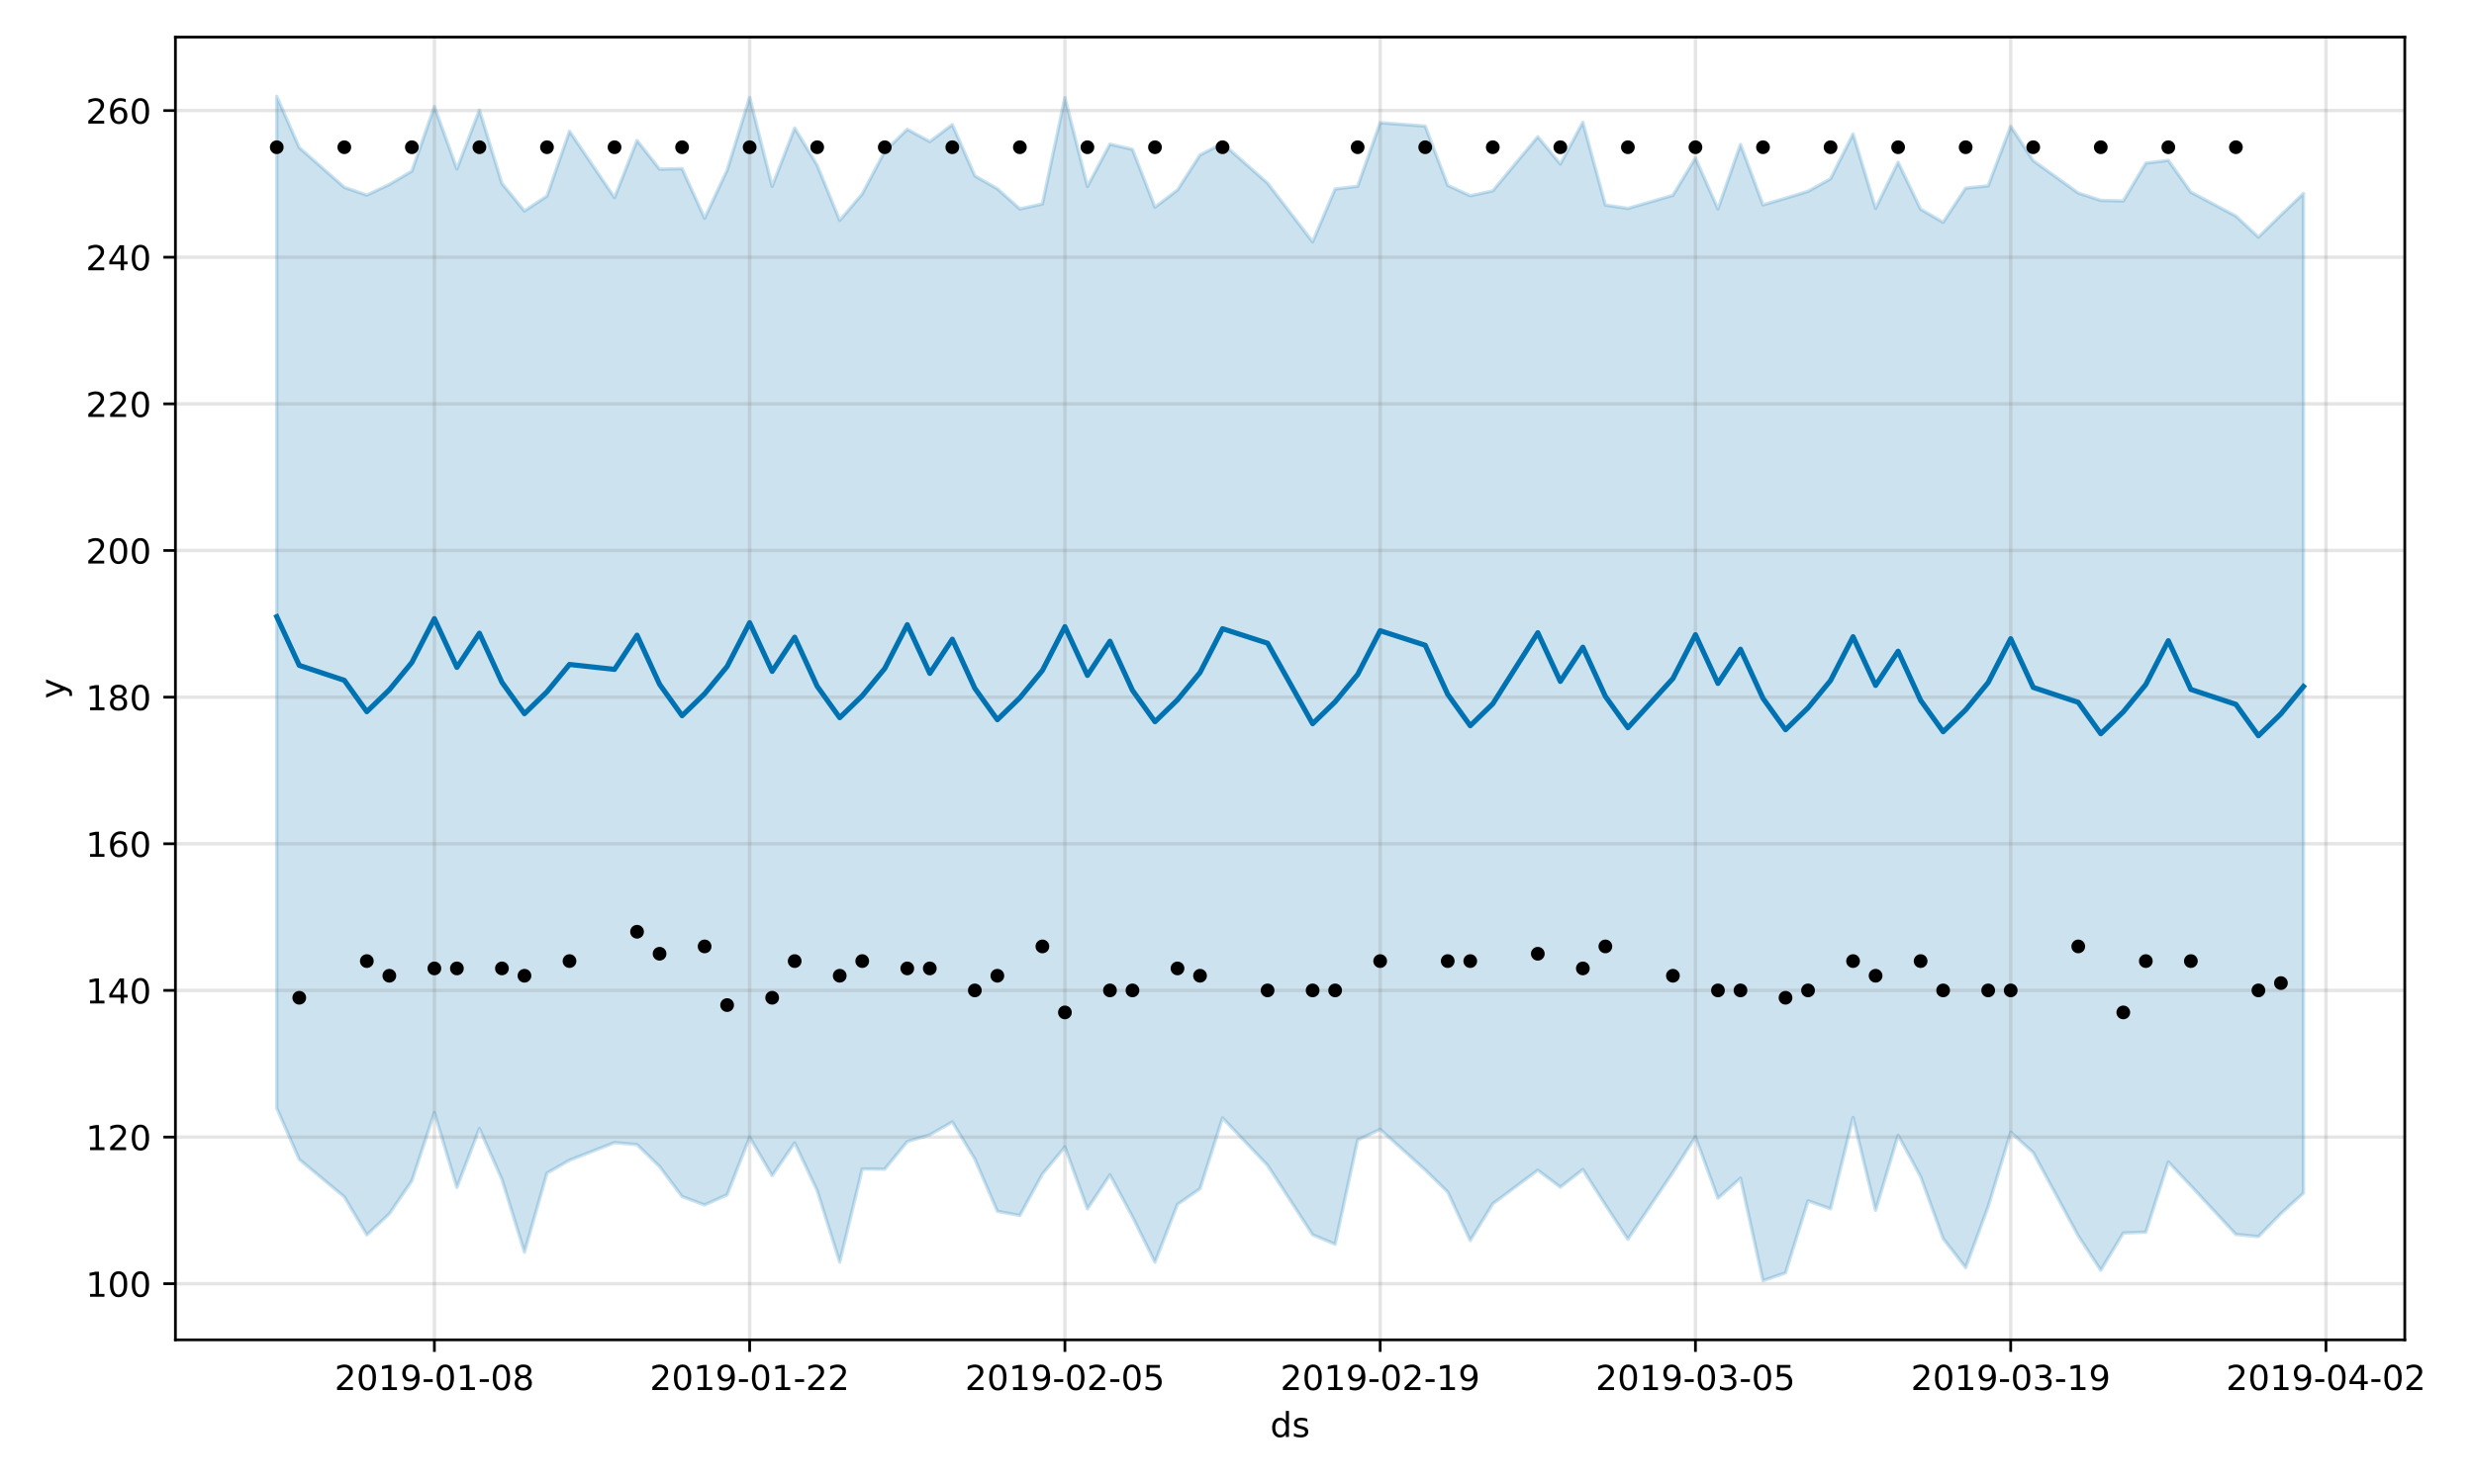 <?xml version="1.0" encoding="utf-8" standalone="no"?>
<!DOCTYPE svg PUBLIC "-//W3C//DTD SVG 1.1//EN"
  "http://www.w3.org/Graphics/SVG/1.1/DTD/svg11.dtd">
<!-- Created with matplotlib (https://matplotlib.org/) -->
<svg height="432pt" version="1.1" viewBox="0 0 720 432" width="720pt" xmlns="http://www.w3.org/2000/svg" xmlns:xlink="http://www.w3.org/1999/xlink">
 <defs>
  <style type="text/css">
*{stroke-linecap:butt;stroke-linejoin:round;}
  </style>
 </defs>
 <g id="figure_1">
  <g id="patch_1">
   <path d="M 0 432 
L 720 432 
L 720 0 
L 0 0 
z
" style="fill:#ffffff;"/>
  </g>
  <g id="axes_1">
   <g id="patch_2">
    <path d="M 51.05 390.04 
L 699.857 390.04 
L 699.857 10.8 
L 51.05 10.8 
z
" style="fill:#ffffff;"/>
   </g>
   <g id="PolyCollection_1">
    <defs>
     <path d="M 80.541 -403.962 
L 80.541 -109.426 
L 87.095 -94.491 
L 100.202 -83.6 
L 106.756 -72.52 
L 113.309 -78.645 
L 119.863 -88.256 
L 126.417 -108.136 
L 132.97 -86.336 
L 139.524 -103.469 
L 146.077 -88.685 
L 152.631 -67.501 
L 159.185 -90.498 
L 165.738 -94.252 
L 178.845 -99.379 
L 185.399 -98.785 
L 191.953 -92.419 
L 198.506 -83.674 
L 205.06 -81.232 
L 211.613 -84.193 
L 218.167 -100.942 
L 224.721 -89.761 
L 231.274 -99.307 
L 237.828 -85.402 
L 244.381 -64.595 
L 250.935 -91.684 
L 257.489 -91.662 
L 264.042 -99.678 
L 270.596 -101.629 
L 277.15 -105.396 
L 283.703 -94.602 
L 290.257 -79.388 
L 296.81 -78.179 
L 303.364 -90.215 
L 309.918 -98.119 
L 316.471 -80.091 
L 323.025 -90.003 
L 329.578 -77.795 
L 336.132 -64.573 
L 342.686 -81.411 
L 349.239 -85.945 
L 355.793 -106.563 
L 368.9 -92.769 
L 382.007 -72.553 
L 388.561 -69.804 
L 395.114 -100.137 
L 401.668 -103.231 
L 414.775 -91.419 
L 421.329 -84.994 
L 427.883 -70.891 
L 434.436 -81.563 
L 447.543 -91.35 
L 454.097 -86.422 
L 460.651 -91.548 
L 467.204 -81.266 
L 473.758 -71.252 
L 486.865 -90.764 
L 493.419 -101.048 
L 499.972 -83.188 
L 506.526 -89.012 
L 513.079 -59.198 
L 519.633 -61.476 
L 526.187 -82.436 
L 532.74 -80.104 
L 539.294 -106.689 
L 545.847 -79.67 
L 552.401 -101.507 
L 558.955 -89.475 
L 565.508 -71.435 
L 572.062 -62.997 
L 578.616 -80.743 
L 585.169 -102.403 
L 591.723 -96.479 
L 604.83 -72.23 
L 611.384 -62.232 
L 617.937 -73.057 
L 624.491 -73.313 
L 631.044 -93.75 
L 637.598 -86.806 
L 650.705 -72.654 
L 657.259 -72.02 
L 663.812 -78.727 
L 670.366 -84.678 
L 670.366 -375.683 
L 670.366 -375.683 
L 663.812 -369.404 
L 657.259 -362.963 
L 650.705 -369.101 
L 637.598 -376.068 
L 631.044 -385.317 
L 624.491 -384.517 
L 617.937 -373.511 
L 611.384 -373.666 
L 604.83 -375.813 
L 591.723 -385.23 
L 585.169 -395.25 
L 578.616 -377.914 
L 572.062 -377.233 
L 565.508 -367.296 
L 558.955 -371.097 
L 552.401 -384.768 
L 545.847 -371.346 
L 539.294 -393.017 
L 532.74 -379.946 
L 526.187 -376.303 
L 519.633 -374.295 
L 513.079 -372.358 
L 506.526 -389.958 
L 499.972 -371.177 
L 493.419 -386.015 
L 486.865 -375.142 
L 473.758 -371.322 
L 467.204 -372.304 
L 460.651 -396.404 
L 454.097 -384.241 
L 447.543 -392.196 
L 434.436 -376.441 
L 427.883 -375.016 
L 421.329 -378.04 
L 414.775 -395.301 
L 401.668 -396.275 
L 395.114 -377.784 
L 388.561 -376.985 
L 382.007 -361.61 
L 368.9 -378.682 
L 355.793 -390.265 
L 349.239 -386.876 
L 342.686 -376.697 
L 336.132 -371.676 
L 329.578 -388.519 
L 323.025 -390.025 
L 316.471 -377.731 
L 309.918 -403.587 
L 303.364 -372.634 
L 296.81 -371.178 
L 290.257 -377.061 
L 283.703 -380.815 
L 277.15 -395.719 
L 270.596 -390.787 
L 264.042 -394.348 
L 257.489 -387.957 
L 250.935 -375.547 
L 244.381 -367.827 
L 237.828 -383.894 
L 231.274 -394.73 
L 224.721 -377.757 
L 218.167 -403.652 
L 211.613 -382.464 
L 205.06 -368.467 
L 198.506 -382.904 
L 191.953 -382.769 
L 185.399 -391.097 
L 178.845 -374.471 
L 165.738 -393.789 
L 159.185 -374.939 
L 152.631 -370.589 
L 146.077 -378.584 
L 139.524 -399.949 
L 132.97 -382.817 
L 126.417 -401 
L 119.863 -382.189 
L 113.309 -378.303 
L 106.756 -375.206 
L 100.202 -377.479 
L 87.095 -389.031 
L 80.541 -403.962 
z
" id="m0439041dea" style="stroke:#0072b2;stroke-opacity:0.2;"/>
    </defs>
    <g clip-path="url(#p062b62c56f)">
     <use style="fill:#0072b2;fill-opacity:0.2;stroke:#0072b2;stroke-opacity:0.2;" x="0" xlink:href="#m0439041dea" y="432"/>
    </g>
   </g>
   <g id="matplotlib.axis_1">
    <g id="xtick_1">
     <g id="line2d_1">
      <path clip-path="url(#p062b62c56f)" d="M 126.417 390.04 
L 126.417 10.8 
" style="fill:none;stroke:#808080;stroke-linecap:square;stroke-opacity:0.2;"/>
     </g>
     <g id="line2d_2">
      <defs>
       <path d="M 0 0 
L 0 3.5 
" id="md27b7a3edc" style="stroke:#000000;stroke-width:0.8;"/>
      </defs>
      <g>
       <use style="stroke:#000000;stroke-width:0.8;" x="126.417" xlink:href="#md27b7a3edc" y="390.04"/>
      </g>
     </g>
     <g id="text_1">
      <!-- 2019-01-08 -->
      <defs>
       <path d="M 19.188 8.297 
L 53.609 8.297 
L 53.609 0 
L 7.328 0 
L 7.328 8.297 
Q 12.938 14.109 22.625 23.891 
Q 32.328 33.688 34.812 36.531 
Q 39.547 41.844 41.422 45.531 
Q 43.312 49.219 43.312 52.781 
Q 43.312 58.594 39.234 62.25 
Q 35.156 65.922 28.609 65.922 
Q 23.969 65.922 18.812 64.312 
Q 13.672 62.703 7.812 59.422 
L 7.812 69.391 
Q 13.766 71.781 18.938 73 
Q 24.125 74.219 28.422 74.219 
Q 39.75 74.219 46.484 68.547 
Q 53.219 62.891 53.219 53.422 
Q 53.219 48.922 51.531 44.891 
Q 49.859 40.875 45.406 35.406 
Q 44.188 33.984 37.641 27.219 
Q 31.109 20.453 19.188 8.297 
z
" id="DejaVuSans-50"/>
       <path d="M 31.781 66.406 
Q 24.172 66.406 20.328 58.906 
Q 16.5 51.422 16.5 36.375 
Q 16.5 21.391 20.328 13.891 
Q 24.172 6.391 31.781 6.391 
Q 39.453 6.391 43.281 13.891 
Q 47.125 21.391 47.125 36.375 
Q 47.125 51.422 43.281 58.906 
Q 39.453 66.406 31.781 66.406 
z
M 31.781 74.219 
Q 44.047 74.219 50.516 64.516 
Q 56.984 54.828 56.984 36.375 
Q 56.984 17.969 50.516 8.266 
Q 44.047 -1.422 31.781 -1.422 
Q 19.531 -1.422 13.062 8.266 
Q 6.594 17.969 6.594 36.375 
Q 6.594 54.828 13.062 64.516 
Q 19.531 74.219 31.781 74.219 
z
" id="DejaVuSans-48"/>
       <path d="M 12.406 8.297 
L 28.516 8.297 
L 28.516 63.922 
L 10.984 60.406 
L 10.984 69.391 
L 28.422 72.906 
L 38.281 72.906 
L 38.281 8.297 
L 54.391 8.297 
L 54.391 0 
L 12.406 0 
z
" id="DejaVuSans-49"/>
       <path d="M 10.984 1.516 
L 10.984 10.5 
Q 14.703 8.734 18.5 7.812 
Q 22.312 6.891 25.984 6.891 
Q 35.75 6.891 40.891 13.453 
Q 46.047 20.016 46.781 33.406 
Q 43.953 29.203 39.594 26.953 
Q 35.25 24.703 29.984 24.703 
Q 19.047 24.703 12.672 31.312 
Q 6.297 37.938 6.297 49.422 
Q 6.297 60.641 12.938 67.422 
Q 19.578 74.219 30.609 74.219 
Q 43.266 74.219 49.922 64.516 
Q 56.594 54.828 56.594 36.375 
Q 56.594 19.141 48.406 8.859 
Q 40.234 -1.422 26.422 -1.422 
Q 22.703 -1.422 18.891 -0.688 
Q 15.094 0.047 10.984 1.516 
z
M 30.609 32.422 
Q 37.25 32.422 41.125 36.953 
Q 45.016 41.5 45.016 49.422 
Q 45.016 57.281 41.125 61.844 
Q 37.25 66.406 30.609 66.406 
Q 23.969 66.406 20.094 61.844 
Q 16.219 57.281 16.219 49.422 
Q 16.219 41.5 20.094 36.953 
Q 23.969 32.422 30.609 32.422 
z
" id="DejaVuSans-57"/>
       <path d="M 4.891 31.391 
L 31.203 31.391 
L 31.203 23.391 
L 4.891 23.391 
z
" id="DejaVuSans-45"/>
       <path d="M 31.781 34.625 
Q 24.75 34.625 20.719 30.859 
Q 16.703 27.094 16.703 20.516 
Q 16.703 13.922 20.719 10.156 
Q 24.75 6.391 31.781 6.391 
Q 38.812 6.391 42.859 10.172 
Q 46.922 13.969 46.922 20.516 
Q 46.922 27.094 42.891 30.859 
Q 38.875 34.625 31.781 34.625 
z
M 21.922 38.812 
Q 15.578 40.375 12.031 44.719 
Q 8.5 49.078 8.5 55.328 
Q 8.5 64.062 14.719 69.141 
Q 20.953 74.219 31.781 74.219 
Q 42.672 74.219 48.875 69.141 
Q 55.078 64.062 55.078 55.328 
Q 55.078 49.078 51.531 44.719 
Q 48 40.375 41.703 38.812 
Q 48.828 37.156 52.797 32.312 
Q 56.781 27.484 56.781 20.516 
Q 56.781 9.906 50.312 4.234 
Q 43.844 -1.422 31.781 -1.422 
Q 19.734 -1.422 13.25 4.234 
Q 6.781 9.906 6.781 20.516 
Q 6.781 27.484 10.781 32.312 
Q 14.797 37.156 21.922 38.812 
z
M 18.312 54.391 
Q 18.312 48.734 21.844 45.562 
Q 25.391 42.391 31.781 42.391 
Q 38.141 42.391 41.719 45.562 
Q 45.312 48.734 45.312 54.391 
Q 45.312 60.062 41.719 63.234 
Q 38.141 66.406 31.781 66.406 
Q 25.391 66.406 21.844 63.234 
Q 18.312 60.062 18.312 54.391 
z
" id="DejaVuSans-56"/>
      </defs>
      <g transform="translate(97.359 404.638)scale(0.1 -0.1)">
       <use xlink:href="#DejaVuSans-50"/>
       <use x="63.623" xlink:href="#DejaVuSans-48"/>
       <use x="127.246" xlink:href="#DejaVuSans-49"/>
       <use x="190.869" xlink:href="#DejaVuSans-57"/>
       <use x="254.492" xlink:href="#DejaVuSans-45"/>
       <use x="290.576" xlink:href="#DejaVuSans-48"/>
       <use x="354.199" xlink:href="#DejaVuSans-49"/>
       <use x="417.822" xlink:href="#DejaVuSans-45"/>
       <use x="453.906" xlink:href="#DejaVuSans-48"/>
       <use x="517.529" xlink:href="#DejaVuSans-56"/>
      </g>
     </g>
    </g>
    <g id="xtick_2">
     <g id="line2d_3">
      <path clip-path="url(#p062b62c56f)" d="M 218.167 390.04 
L 218.167 10.8 
" style="fill:none;stroke:#808080;stroke-linecap:square;stroke-opacity:0.2;"/>
     </g>
     <g id="line2d_4">
      <g>
       <use style="stroke:#000000;stroke-width:0.8;" x="218.167" xlink:href="#md27b7a3edc" y="390.04"/>
      </g>
     </g>
     <g id="text_2">
      <!-- 2019-01-22 -->
      <g transform="translate(189.109 404.638)scale(0.1 -0.1)">
       <use xlink:href="#DejaVuSans-50"/>
       <use x="63.623" xlink:href="#DejaVuSans-48"/>
       <use x="127.246" xlink:href="#DejaVuSans-49"/>
       <use x="190.869" xlink:href="#DejaVuSans-57"/>
       <use x="254.492" xlink:href="#DejaVuSans-45"/>
       <use x="290.576" xlink:href="#DejaVuSans-48"/>
       <use x="354.199" xlink:href="#DejaVuSans-49"/>
       <use x="417.822" xlink:href="#DejaVuSans-45"/>
       <use x="453.906" xlink:href="#DejaVuSans-50"/>
       <use x="517.529" xlink:href="#DejaVuSans-50"/>
      </g>
     </g>
    </g>
    <g id="xtick_3">
     <g id="line2d_5">
      <path clip-path="url(#p062b62c56f)" d="M 309.918 390.04 
L 309.918 10.8 
" style="fill:none;stroke:#808080;stroke-linecap:square;stroke-opacity:0.2;"/>
     </g>
     <g id="line2d_6">
      <g>
       <use style="stroke:#000000;stroke-width:0.8;" x="309.918" xlink:href="#md27b7a3edc" y="390.04"/>
      </g>
     </g>
     <g id="text_3">
      <!-- 2019-02-05 -->
      <defs>
       <path d="M 10.797 72.906 
L 49.516 72.906 
L 49.516 64.594 
L 19.828 64.594 
L 19.828 46.734 
Q 21.969 47.469 24.109 47.828 
Q 26.266 48.188 28.422 48.188 
Q 40.625 48.188 47.75 41.5 
Q 54.891 34.812 54.891 23.391 
Q 54.891 11.625 47.562 5.094 
Q 40.234 -1.422 26.906 -1.422 
Q 22.312 -1.422 17.547 -0.641 
Q 12.797 0.141 7.719 1.703 
L 7.719 11.625 
Q 12.109 9.234 16.797 8.062 
Q 21.484 6.891 26.703 6.891 
Q 35.156 6.891 40.078 11.328 
Q 45.016 15.766 45.016 23.391 
Q 45.016 31 40.078 35.438 
Q 35.156 39.891 26.703 39.891 
Q 22.75 39.891 18.812 39.016 
Q 14.891 38.141 10.797 36.281 
z
" id="DejaVuSans-53"/>
      </defs>
      <g transform="translate(280.86 404.638)scale(0.1 -0.1)">
       <use xlink:href="#DejaVuSans-50"/>
       <use x="63.623" xlink:href="#DejaVuSans-48"/>
       <use x="127.246" xlink:href="#DejaVuSans-49"/>
       <use x="190.869" xlink:href="#DejaVuSans-57"/>
       <use x="254.492" xlink:href="#DejaVuSans-45"/>
       <use x="290.576" xlink:href="#DejaVuSans-48"/>
       <use x="354.199" xlink:href="#DejaVuSans-50"/>
       <use x="417.822" xlink:href="#DejaVuSans-45"/>
       <use x="453.906" xlink:href="#DejaVuSans-48"/>
       <use x="517.529" xlink:href="#DejaVuSans-53"/>
      </g>
     </g>
    </g>
    <g id="xtick_4">
     <g id="line2d_7">
      <path clip-path="url(#p062b62c56f)" d="M 401.668 390.04 
L 401.668 10.8 
" style="fill:none;stroke:#808080;stroke-linecap:square;stroke-opacity:0.2;"/>
     </g>
     <g id="line2d_8">
      <g>
       <use style="stroke:#000000;stroke-width:0.8;" x="401.668" xlink:href="#md27b7a3edc" y="390.04"/>
      </g>
     </g>
     <g id="text_4">
      <!-- 2019-02-19 -->
      <g transform="translate(372.61 404.638)scale(0.1 -0.1)">
       <use xlink:href="#DejaVuSans-50"/>
       <use x="63.623" xlink:href="#DejaVuSans-48"/>
       <use x="127.246" xlink:href="#DejaVuSans-49"/>
       <use x="190.869" xlink:href="#DejaVuSans-57"/>
       <use x="254.492" xlink:href="#DejaVuSans-45"/>
       <use x="290.576" xlink:href="#DejaVuSans-48"/>
       <use x="354.199" xlink:href="#DejaVuSans-50"/>
       <use x="417.822" xlink:href="#DejaVuSans-45"/>
       <use x="453.906" xlink:href="#DejaVuSans-49"/>
       <use x="517.529" xlink:href="#DejaVuSans-57"/>
      </g>
     </g>
    </g>
    <g id="xtick_5">
     <g id="line2d_9">
      <path clip-path="url(#p062b62c56f)" d="M 493.419 390.04 
L 493.419 10.8 
" style="fill:none;stroke:#808080;stroke-linecap:square;stroke-opacity:0.2;"/>
     </g>
     <g id="line2d_10">
      <g>
       <use style="stroke:#000000;stroke-width:0.8;" x="493.419" xlink:href="#md27b7a3edc" y="390.04"/>
      </g>
     </g>
     <g id="text_5">
      <!-- 2019-03-05 -->
      <defs>
       <path d="M 40.578 39.312 
Q 47.656 37.797 51.625 33 
Q 55.609 28.219 55.609 21.188 
Q 55.609 10.406 48.188 4.484 
Q 40.766 -1.422 27.094 -1.422 
Q 22.516 -1.422 17.656 -0.516 
Q 12.797 0.391 7.625 2.203 
L 7.625 11.719 
Q 11.719 9.328 16.594 8.109 
Q 21.484 6.891 26.812 6.891 
Q 36.078 6.891 40.938 10.547 
Q 45.797 14.203 45.797 21.188 
Q 45.797 27.641 41.281 31.266 
Q 36.766 34.906 28.719 34.906 
L 20.219 34.906 
L 20.219 43.016 
L 29.109 43.016 
Q 36.375 43.016 40.234 45.922 
Q 44.094 48.828 44.094 54.297 
Q 44.094 59.906 40.109 62.906 
Q 36.141 65.922 28.719 65.922 
Q 24.656 65.922 20.016 65.031 
Q 15.375 64.156 9.812 62.312 
L 9.812 71.094 
Q 15.438 72.656 20.344 73.438 
Q 25.25 74.219 29.594 74.219 
Q 40.828 74.219 47.359 69.109 
Q 53.906 64.016 53.906 55.328 
Q 53.906 49.266 50.438 45.094 
Q 46.969 40.922 40.578 39.312 
z
" id="DejaVuSans-51"/>
      </defs>
      <g transform="translate(464.361 404.638)scale(0.1 -0.1)">
       <use xlink:href="#DejaVuSans-50"/>
       <use x="63.623" xlink:href="#DejaVuSans-48"/>
       <use x="127.246" xlink:href="#DejaVuSans-49"/>
       <use x="190.869" xlink:href="#DejaVuSans-57"/>
       <use x="254.492" xlink:href="#DejaVuSans-45"/>
       <use x="290.576" xlink:href="#DejaVuSans-48"/>
       <use x="354.199" xlink:href="#DejaVuSans-51"/>
       <use x="417.822" xlink:href="#DejaVuSans-45"/>
       <use x="453.906" xlink:href="#DejaVuSans-48"/>
       <use x="517.529" xlink:href="#DejaVuSans-53"/>
      </g>
     </g>
    </g>
    <g id="xtick_6">
     <g id="line2d_11">
      <path clip-path="url(#p062b62c56f)" d="M 585.169 390.04 
L 585.169 10.8 
" style="fill:none;stroke:#808080;stroke-linecap:square;stroke-opacity:0.2;"/>
     </g>
     <g id="line2d_12">
      <g>
       <use style="stroke:#000000;stroke-width:0.8;" x="585.169" xlink:href="#md27b7a3edc" y="390.04"/>
      </g>
     </g>
     <g id="text_6">
      <!-- 2019-03-19 -->
      <g transform="translate(556.111 404.638)scale(0.1 -0.1)">
       <use xlink:href="#DejaVuSans-50"/>
       <use x="63.623" xlink:href="#DejaVuSans-48"/>
       <use x="127.246" xlink:href="#DejaVuSans-49"/>
       <use x="190.869" xlink:href="#DejaVuSans-57"/>
       <use x="254.492" xlink:href="#DejaVuSans-45"/>
       <use x="290.576" xlink:href="#DejaVuSans-48"/>
       <use x="354.199" xlink:href="#DejaVuSans-51"/>
       <use x="417.822" xlink:href="#DejaVuSans-45"/>
       <use x="453.906" xlink:href="#DejaVuSans-49"/>
       <use x="517.529" xlink:href="#DejaVuSans-57"/>
      </g>
     </g>
    </g>
    <g id="xtick_7">
     <g id="line2d_13">
      <path clip-path="url(#p062b62c56f)" d="M 676.92 390.04 
L 676.92 10.8 
" style="fill:none;stroke:#808080;stroke-linecap:square;stroke-opacity:0.2;"/>
     </g>
     <g id="line2d_14">
      <g>
       <use style="stroke:#000000;stroke-width:0.8;" x="676.92" xlink:href="#md27b7a3edc" y="390.04"/>
      </g>
     </g>
     <g id="text_7">
      <!-- 2019-04-02 -->
      <defs>
       <path d="M 37.797 64.312 
L 12.891 25.391 
L 37.797 25.391 
z
M 35.203 72.906 
L 47.609 72.906 
L 47.609 25.391 
L 58.016 25.391 
L 58.016 17.188 
L 47.609 17.188 
L 47.609 0 
L 37.797 0 
L 37.797 17.188 
L 4.891 17.188 
L 4.891 26.703 
z
" id="DejaVuSans-52"/>
      </defs>
      <g transform="translate(647.862 404.638)scale(0.1 -0.1)">
       <use xlink:href="#DejaVuSans-50"/>
       <use x="63.623" xlink:href="#DejaVuSans-48"/>
       <use x="127.246" xlink:href="#DejaVuSans-49"/>
       <use x="190.869" xlink:href="#DejaVuSans-57"/>
       <use x="254.492" xlink:href="#DejaVuSans-45"/>
       <use x="290.576" xlink:href="#DejaVuSans-48"/>
       <use x="354.199" xlink:href="#DejaVuSans-52"/>
       <use x="417.822" xlink:href="#DejaVuSans-45"/>
       <use x="453.906" xlink:href="#DejaVuSans-48"/>
       <use x="517.529" xlink:href="#DejaVuSans-50"/>
      </g>
     </g>
    </g>
    <g id="text_8">
     <!-- ds -->
     <defs>
      <path d="M 45.406 46.391 
L 45.406 75.984 
L 54.391 75.984 
L 54.391 0 
L 45.406 0 
L 45.406 8.203 
Q 42.578 3.328 38.25 0.953 
Q 33.938 -1.422 27.875 -1.422 
Q 17.969 -1.422 11.734 6.484 
Q 5.516 14.406 5.516 27.297 
Q 5.516 40.188 11.734 48.094 
Q 17.969 56 27.875 56 
Q 33.938 56 38.25 53.625 
Q 42.578 51.266 45.406 46.391 
z
M 14.797 27.297 
Q 14.797 17.391 18.875 11.75 
Q 22.953 6.109 30.078 6.109 
Q 37.203 6.109 41.297 11.75 
Q 45.406 17.391 45.406 27.297 
Q 45.406 37.203 41.297 42.844 
Q 37.203 48.484 30.078 48.484 
Q 22.953 48.484 18.875 42.844 
Q 14.797 37.203 14.797 27.297 
z
" id="DejaVuSans-100"/>
      <path d="M 44.281 53.078 
L 44.281 44.578 
Q 40.484 46.531 36.375 47.5 
Q 32.281 48.484 27.875 48.484 
Q 21.188 48.484 17.844 46.438 
Q 14.5 44.391 14.5 40.281 
Q 14.5 37.156 16.891 35.375 
Q 19.281 33.594 26.516 31.984 
L 29.594 31.297 
Q 39.156 29.25 43.188 25.516 
Q 47.219 21.781 47.219 15.094 
Q 47.219 7.469 41.188 3.016 
Q 35.156 -1.422 24.609 -1.422 
Q 20.219 -1.422 15.453 -0.562 
Q 10.688 0.297 5.422 2 
L 5.422 11.281 
Q 10.406 8.688 15.234 7.391 
Q 20.062 6.109 24.812 6.109 
Q 31.156 6.109 34.562 8.281 
Q 37.984 10.453 37.984 14.406 
Q 37.984 18.062 35.516 20.016 
Q 33.062 21.969 24.703 23.781 
L 21.578 24.516 
Q 13.234 26.266 9.516 29.906 
Q 5.812 33.547 5.812 39.891 
Q 5.812 47.609 11.281 51.797 
Q 16.75 56 26.812 56 
Q 31.781 56 36.172 55.266 
Q 40.578 54.547 44.281 53.078 
z
" id="DejaVuSans-115"/>
     </defs>
     <g transform="translate(369.675 418.317)scale(0.1 -0.1)">
      <use xlink:href="#DejaVuSans-100"/>
      <use x="63.477" xlink:href="#DejaVuSans-115"/>
     </g>
    </g>
   </g>
   <g id="matplotlib.axis_2">
    <g id="ytick_1">
     <g id="line2d_15">
      <path clip-path="url(#p062b62c56f)" d="M 51.05 373.69 
L 699.857 373.69 
" style="fill:none;stroke:#808080;stroke-linecap:square;stroke-opacity:0.2;"/>
     </g>
     <g id="line2d_16">
      <defs>
       <path d="M 0 0 
L -3.5 0 
" id="mb5749981d9" style="stroke:#000000;stroke-width:0.8;"/>
      </defs>
      <g>
       <use style="stroke:#000000;stroke-width:0.8;" x="51.05" xlink:href="#mb5749981d9" y="373.69"/>
      </g>
     </g>
     <g id="text_9">
      <!-- 100 -->
      <g transform="translate(24.962 377.49)scale(0.1 -0.1)">
       <use xlink:href="#DejaVuSans-49"/>
       <use x="63.623" xlink:href="#DejaVuSans-48"/>
       <use x="127.246" xlink:href="#DejaVuSans-48"/>
      </g>
     </g>
    </g>
    <g id="ytick_2">
     <g id="line2d_17">
      <path clip-path="url(#p062b62c56f)" d="M 51.05 331.002 
L 699.857 331.002 
" style="fill:none;stroke:#808080;stroke-linecap:square;stroke-opacity:0.2;"/>
     </g>
     <g id="line2d_18">
      <g>
       <use style="stroke:#000000;stroke-width:0.8;" x="51.05" xlink:href="#mb5749981d9" y="331.002"/>
      </g>
     </g>
     <g id="text_10">
      <!-- 120 -->
      <g transform="translate(24.962 334.802)scale(0.1 -0.1)">
       <use xlink:href="#DejaVuSans-49"/>
       <use x="63.623" xlink:href="#DejaVuSans-50"/>
       <use x="127.246" xlink:href="#DejaVuSans-48"/>
      </g>
     </g>
    </g>
    <g id="ytick_3">
     <g id="line2d_19">
      <path clip-path="url(#p062b62c56f)" d="M 51.05 288.314 
L 699.857 288.314 
" style="fill:none;stroke:#808080;stroke-linecap:square;stroke-opacity:0.2;"/>
     </g>
     <g id="line2d_20">
      <g>
       <use style="stroke:#000000;stroke-width:0.8;" x="51.05" xlink:href="#mb5749981d9" y="288.314"/>
      </g>
     </g>
     <g id="text_11">
      <!-- 140 -->
      <g transform="translate(24.962 292.114)scale(0.1 -0.1)">
       <use xlink:href="#DejaVuSans-49"/>
       <use x="63.623" xlink:href="#DejaVuSans-52"/>
       <use x="127.246" xlink:href="#DejaVuSans-48"/>
      </g>
     </g>
    </g>
    <g id="ytick_4">
     <g id="line2d_21">
      <path clip-path="url(#p062b62c56f)" d="M 51.05 245.626 
L 699.857 245.626 
" style="fill:none;stroke:#808080;stroke-linecap:square;stroke-opacity:0.2;"/>
     </g>
     <g id="line2d_22">
      <g>
       <use style="stroke:#000000;stroke-width:0.8;" x="51.05" xlink:href="#mb5749981d9" y="245.626"/>
      </g>
     </g>
     <g id="text_12">
      <!-- 160 -->
      <defs>
       <path d="M 33.016 40.375 
Q 26.375 40.375 22.484 35.828 
Q 18.609 31.297 18.609 23.391 
Q 18.609 15.531 22.484 10.953 
Q 26.375 6.391 33.016 6.391 
Q 39.656 6.391 43.531 10.953 
Q 47.406 15.531 47.406 23.391 
Q 47.406 31.297 43.531 35.828 
Q 39.656 40.375 33.016 40.375 
z
M 52.594 71.297 
L 52.594 62.312 
Q 48.875 64.062 45.094 64.984 
Q 41.312 65.922 37.594 65.922 
Q 27.828 65.922 22.672 59.328 
Q 17.531 52.734 16.797 39.406 
Q 19.672 43.656 24.016 45.922 
Q 28.375 48.188 33.594 48.188 
Q 44.578 48.188 50.953 41.516 
Q 57.328 34.859 57.328 23.391 
Q 57.328 12.156 50.688 5.359 
Q 44.047 -1.422 33.016 -1.422 
Q 20.359 -1.422 13.672 8.266 
Q 6.984 17.969 6.984 36.375 
Q 6.984 53.656 15.188 63.938 
Q 23.391 74.219 37.203 74.219 
Q 40.922 74.219 44.703 73.484 
Q 48.484 72.75 52.594 71.297 
z
" id="DejaVuSans-54"/>
      </defs>
      <g transform="translate(24.962 249.426)scale(0.1 -0.1)">
       <use xlink:href="#DejaVuSans-49"/>
       <use x="63.623" xlink:href="#DejaVuSans-54"/>
       <use x="127.246" xlink:href="#DejaVuSans-48"/>
      </g>
     </g>
    </g>
    <g id="ytick_5">
     <g id="line2d_23">
      <path clip-path="url(#p062b62c56f)" d="M 51.05 202.938 
L 699.857 202.938 
" style="fill:none;stroke:#808080;stroke-linecap:square;stroke-opacity:0.2;"/>
     </g>
     <g id="line2d_24">
      <g>
       <use style="stroke:#000000;stroke-width:0.8;" x="51.05" xlink:href="#mb5749981d9" y="202.938"/>
      </g>
     </g>
     <g id="text_13">
      <!-- 180 -->
      <g transform="translate(24.962 206.738)scale(0.1 -0.1)">
       <use xlink:href="#DejaVuSans-49"/>
       <use x="63.623" xlink:href="#DejaVuSans-56"/>
       <use x="127.246" xlink:href="#DejaVuSans-48"/>
      </g>
     </g>
    </g>
    <g id="ytick_6">
     <g id="line2d_25">
      <path clip-path="url(#p062b62c56f)" d="M 51.05 160.251 
L 699.857 160.251 
" style="fill:none;stroke:#808080;stroke-linecap:square;stroke-opacity:0.2;"/>
     </g>
     <g id="line2d_26">
      <g>
       <use style="stroke:#000000;stroke-width:0.8;" x="51.05" xlink:href="#mb5749981d9" y="160.251"/>
      </g>
     </g>
     <g id="text_14">
      <!-- 200 -->
      <g transform="translate(24.962 164.05)scale(0.1 -0.1)">
       <use xlink:href="#DejaVuSans-50"/>
       <use x="63.623" xlink:href="#DejaVuSans-48"/>
       <use x="127.246" xlink:href="#DejaVuSans-48"/>
      </g>
     </g>
    </g>
    <g id="ytick_7">
     <g id="line2d_27">
      <path clip-path="url(#p062b62c56f)" d="M 51.05 117.563 
L 699.857 117.563 
" style="fill:none;stroke:#808080;stroke-linecap:square;stroke-opacity:0.2;"/>
     </g>
     <g id="line2d_28">
      <g>
       <use style="stroke:#000000;stroke-width:0.8;" x="51.05" xlink:href="#mb5749981d9" y="117.563"/>
      </g>
     </g>
     <g id="text_15">
      <!-- 220 -->
      <g transform="translate(24.962 121.362)scale(0.1 -0.1)">
       <use xlink:href="#DejaVuSans-50"/>
       <use x="63.623" xlink:href="#DejaVuSans-50"/>
       <use x="127.246" xlink:href="#DejaVuSans-48"/>
      </g>
     </g>
    </g>
    <g id="ytick_8">
     <g id="line2d_29">
      <path clip-path="url(#p062b62c56f)" d="M 51.05 74.875 
L 699.857 74.875 
" style="fill:none;stroke:#808080;stroke-linecap:square;stroke-opacity:0.2;"/>
     </g>
     <g id="line2d_30">
      <g>
       <use style="stroke:#000000;stroke-width:0.8;" x="51.05" xlink:href="#mb5749981d9" y="74.875"/>
      </g>
     </g>
     <g id="text_16">
      <!-- 240 -->
      <g transform="translate(24.962 78.674)scale(0.1 -0.1)">
       <use xlink:href="#DejaVuSans-50"/>
       <use x="63.623" xlink:href="#DejaVuSans-52"/>
       <use x="127.246" xlink:href="#DejaVuSans-48"/>
      </g>
     </g>
    </g>
    <g id="ytick_9">
     <g id="line2d_31">
      <path clip-path="url(#p062b62c56f)" d="M 51.05 32.187 
L 699.857 32.187 
" style="fill:none;stroke:#808080;stroke-linecap:square;stroke-opacity:0.2;"/>
     </g>
     <g id="line2d_32">
      <g>
       <use style="stroke:#000000;stroke-width:0.8;" x="51.05" xlink:href="#mb5749981d9" y="32.187"/>
      </g>
     </g>
     <g id="text_17">
      <!-- 260 -->
      <g transform="translate(24.962 35.986)scale(0.1 -0.1)">
       <use xlink:href="#DejaVuSans-50"/>
       <use x="63.623" xlink:href="#DejaVuSans-54"/>
       <use x="127.246" xlink:href="#DejaVuSans-48"/>
      </g>
     </g>
    </g>
    <g id="text_18">
     <!-- y -->
     <defs>
      <path d="M 32.172 -5.078 
Q 28.375 -14.844 24.75 -17.812 
Q 21.141 -20.797 15.094 -20.797 
L 7.906 -20.797 
L 7.906 -13.281 
L 13.188 -13.281 
Q 16.891 -13.281 18.938 -11.516 
Q 21 -9.766 23.484 -3.219 
L 25.094 0.875 
L 2.984 54.688 
L 12.5 54.688 
L 29.594 11.922 
L 46.688 54.688 
L 56.203 54.688 
z
" id="DejaVuSans-121"/>
     </defs>
     <g transform="translate(18.883 203.379)rotate(-90)scale(0.1 -0.1)">
      <use xlink:href="#DejaVuSans-121"/>
     </g>
    </g>
   </g>
   <g id="line2d_33">
    <defs>
     <path d="M 0 1.5 
C 0.398 1.5 0.779 1.342 1.061 1.061 
C 1.342 0.779 1.5 0.398 1.5 0 
C 1.5 -0.398 1.342 -0.779 1.061 -1.061 
C 0.779 -1.342 0.398 -1.5 0 -1.5 
C -0.398 -1.5 -0.779 -1.342 -1.061 -1.061 
C -1.342 -0.779 -1.5 -0.398 -1.5 0 
C -1.5 0.398 -1.342 0.779 -1.061 1.061 
C -0.779 1.342 -0.398 1.5 0 1.5 
z
" id="m3f544977a6" style="stroke:#000000;"/>
    </defs>
    <g clip-path="url(#p062b62c56f)">
     <use style="stroke:#000000;" x="80.541" xlink:href="#m3f544977a6" y="42.859"/>
     <use style="stroke:#000000;" x="87.095" xlink:href="#m3f544977a6" y="290.449"/>
     <use style="stroke:#000000;" x="100.202" xlink:href="#m3f544977a6" y="42.859"/>
     <use style="stroke:#000000;" x="106.756" xlink:href="#m3f544977a6" y="279.777"/>
     <use style="stroke:#000000;" x="113.309" xlink:href="#m3f544977a6" y="284.046"/>
     <use style="stroke:#000000;" x="119.863" xlink:href="#m3f544977a6" y="42.859"/>
     <use style="stroke:#000000;" x="126.417" xlink:href="#m3f544977a6" y="281.911"/>
     <use style="stroke:#000000;" x="132.97" xlink:href="#m3f544977a6" y="281.911"/>
     <use style="stroke:#000000;" x="139.524" xlink:href="#m3f544977a6" y="42.859"/>
     <use style="stroke:#000000;" x="146.077" xlink:href="#m3f544977a6" y="281.911"/>
     <use style="stroke:#000000;" x="152.631" xlink:href="#m3f544977a6" y="284.046"/>
     <use style="stroke:#000000;" x="159.185" xlink:href="#m3f544977a6" y="42.859"/>
     <use style="stroke:#000000;" x="165.738" xlink:href="#m3f544977a6" y="279.777"/>
     <use style="stroke:#000000;" x="178.845" xlink:href="#m3f544977a6" y="42.859"/>
     <use style="stroke:#000000;" x="185.399" xlink:href="#m3f544977a6" y="271.239"/>
     <use style="stroke:#000000;" x="191.953" xlink:href="#m3f544977a6" y="277.642"/>
     <use style="stroke:#000000;" x="198.506" xlink:href="#m3f544977a6" y="42.859"/>
     <use style="stroke:#000000;" x="205.06" xlink:href="#m3f544977a6" y="275.508"/>
     <use style="stroke:#000000;" x="211.613" xlink:href="#m3f544977a6" y="292.583"/>
     <use style="stroke:#000000;" x="218.167" xlink:href="#m3f544977a6" y="42.859"/>
     <use style="stroke:#000000;" x="224.721" xlink:href="#m3f544977a6" y="290.449"/>
     <use style="stroke:#000000;" x="231.274" xlink:href="#m3f544977a6" y="279.777"/>
     <use style="stroke:#000000;" x="237.828" xlink:href="#m3f544977a6" y="42.859"/>
     <use style="stroke:#000000;" x="244.381" xlink:href="#m3f544977a6" y="284.046"/>
     <use style="stroke:#000000;" x="250.935" xlink:href="#m3f544977a6" y="279.777"/>
     <use style="stroke:#000000;" x="257.489" xlink:href="#m3f544977a6" y="42.859"/>
     <use style="stroke:#000000;" x="264.042" xlink:href="#m3f544977a6" y="281.911"/>
     <use style="stroke:#000000;" x="270.596" xlink:href="#m3f544977a6" y="281.911"/>
     <use style="stroke:#000000;" x="277.15" xlink:href="#m3f544977a6" y="42.859"/>
     <use style="stroke:#000000;" x="283.703" xlink:href="#m3f544977a6" y="288.314"/>
     <use style="stroke:#000000;" x="290.257" xlink:href="#m3f544977a6" y="284.046"/>
     <use style="stroke:#000000;" x="296.81" xlink:href="#m3f544977a6" y="42.859"/>
     <use style="stroke:#000000;" x="303.364" xlink:href="#m3f544977a6" y="275.508"/>
     <use style="stroke:#000000;" x="309.918" xlink:href="#m3f544977a6" y="294.718"/>
     <use style="stroke:#000000;" x="316.471" xlink:href="#m3f544977a6" y="42.859"/>
     <use style="stroke:#000000;" x="323.025" xlink:href="#m3f544977a6" y="288.314"/>
     <use style="stroke:#000000;" x="329.578" xlink:href="#m3f544977a6" y="288.314"/>
     <use style="stroke:#000000;" x="336.132" xlink:href="#m3f544977a6" y="42.859"/>
     <use style="stroke:#000000;" x="342.686" xlink:href="#m3f544977a6" y="281.911"/>
     <use style="stroke:#000000;" x="349.239" xlink:href="#m3f544977a6" y="284.046"/>
     <use style="stroke:#000000;" x="355.793" xlink:href="#m3f544977a6" y="42.859"/>
     <use style="stroke:#000000;" x="368.9" xlink:href="#m3f544977a6" y="288.314"/>
     <use style="stroke:#000000;" x="382.007" xlink:href="#m3f544977a6" y="288.314"/>
     <use style="stroke:#000000;" x="388.561" xlink:href="#m3f544977a6" y="288.314"/>
     <use style="stroke:#000000;" x="395.114" xlink:href="#m3f544977a6" y="42.859"/>
     <use style="stroke:#000000;" x="401.668" xlink:href="#m3f544977a6" y="279.777"/>
     <use style="stroke:#000000;" x="414.775" xlink:href="#m3f544977a6" y="42.859"/>
     <use style="stroke:#000000;" x="421.329" xlink:href="#m3f544977a6" y="279.777"/>
     <use style="stroke:#000000;" x="427.883" xlink:href="#m3f544977a6" y="279.777"/>
     <use style="stroke:#000000;" x="434.436" xlink:href="#m3f544977a6" y="42.859"/>
     <use style="stroke:#000000;" x="447.543" xlink:href="#m3f544977a6" y="277.642"/>
     <use style="stroke:#000000;" x="454.097" xlink:href="#m3f544977a6" y="42.859"/>
     <use style="stroke:#000000;" x="460.651" xlink:href="#m3f544977a6" y="281.911"/>
     <use style="stroke:#000000;" x="467.204" xlink:href="#m3f544977a6" y="275.508"/>
     <use style="stroke:#000000;" x="473.758" xlink:href="#m3f544977a6" y="42.859"/>
     <use style="stroke:#000000;" x="486.865" xlink:href="#m3f544977a6" y="284.046"/>
     <use style="stroke:#000000;" x="493.419" xlink:href="#m3f544977a6" y="42.859"/>
     <use style="stroke:#000000;" x="499.972" xlink:href="#m3f544977a6" y="288.314"/>
     <use style="stroke:#000000;" x="506.526" xlink:href="#m3f544977a6" y="288.314"/>
     <use style="stroke:#000000;" x="513.079" xlink:href="#m3f544977a6" y="42.859"/>
     <use style="stroke:#000000;" x="519.633" xlink:href="#m3f544977a6" y="290.449"/>
     <use style="stroke:#000000;" x="526.187" xlink:href="#m3f544977a6" y="288.314"/>
     <use style="stroke:#000000;" x="532.74" xlink:href="#m3f544977a6" y="42.859"/>
     <use style="stroke:#000000;" x="539.294" xlink:href="#m3f544977a6" y="279.777"/>
     <use style="stroke:#000000;" x="545.847" xlink:href="#m3f544977a6" y="284.046"/>
     <use style="stroke:#000000;" x="552.401" xlink:href="#m3f544977a6" y="42.859"/>
     <use style="stroke:#000000;" x="558.955" xlink:href="#m3f544977a6" y="279.777"/>
     <use style="stroke:#000000;" x="565.508" xlink:href="#m3f544977a6" y="288.314"/>
     <use style="stroke:#000000;" x="572.062" xlink:href="#m3f544977a6" y="42.859"/>
     <use style="stroke:#000000;" x="578.616" xlink:href="#m3f544977a6" y="288.314"/>
     <use style="stroke:#000000;" x="585.169" xlink:href="#m3f544977a6" y="288.314"/>
     <use style="stroke:#000000;" x="591.723" xlink:href="#m3f544977a6" y="42.859"/>
     <use style="stroke:#000000;" x="604.83" xlink:href="#m3f544977a6" y="275.508"/>
     <use style="stroke:#000000;" x="611.384" xlink:href="#m3f544977a6" y="42.859"/>
     <use style="stroke:#000000;" x="617.937" xlink:href="#m3f544977a6" y="294.718"/>
     <use style="stroke:#000000;" x="624.491" xlink:href="#m3f544977a6" y="279.777"/>
     <use style="stroke:#000000;" x="631.044" xlink:href="#m3f544977a6" y="42.859"/>
     <use style="stroke:#000000;" x="637.598" xlink:href="#m3f544977a6" y="279.777"/>
     <use style="stroke:#000000;" x="650.705" xlink:href="#m3f544977a6" y="42.859"/>
     <use style="stroke:#000000;" x="657.259" xlink:href="#m3f544977a6" y="288.314"/>
     <use style="stroke:#000000;" x="663.812" xlink:href="#m3f544977a6" y="286.18"/>
    </g>
   </g>
   <g id="line2d_34">
    <path clip-path="url(#p062b62c56f)" d="M 80.541 179.514 
L 87.095 193.691 
L 100.202 198.034 
L 106.756 207.175 
L 113.309 200.8 
L 119.863 192.844 
L 126.417 180.098 
L 132.97 194.275 
L 139.524 184.326 
L 146.077 198.618 
L 152.631 207.759 
L 159.185 201.383 
L 165.738 193.427 
L 178.845 194.858 
L 185.399 184.909 
L 191.953 199.202 
L 198.506 208.343 
L 205.06 201.967 
L 211.613 194.011 
L 218.167 181.265 
L 224.721 195.442 
L 231.274 185.493 
L 237.828 199.785 
L 244.381 208.926 
L 250.935 202.551 
L 257.489 194.595 
L 264.042 181.849 
L 270.596 196.026 
L 277.15 186.077 
L 283.703 200.369 
L 290.257 209.51 
L 296.81 203.134 
L 303.364 195.178 
L 309.918 182.432 
L 316.471 196.609 
L 323.025 186.66 
L 329.578 200.953 
L 336.132 210.094 
L 342.686 203.718 
L 349.239 195.762 
L 355.793 183.016 
L 368.9 187.244 
L 382.007 210.677 
L 388.561 204.302 
L 395.114 196.345 
L 401.668 183.599 
L 414.775 187.828 
L 421.329 202.12 
L 427.883 211.261 
L 434.436 204.885 
L 447.543 184.183 
L 454.097 198.36 
L 460.651 188.411 
L 467.204 202.703 
L 473.758 211.845 
L 486.865 197.513 
L 493.419 184.767 
L 499.972 198.944 
L 506.526 188.995 
L 513.079 203.287 
L 519.633 212.428 
L 526.187 206.053 
L 532.74 198.096 
L 539.294 185.35 
L 545.847 199.527 
L 552.401 189.579 
L 558.955 203.871 
L 565.508 213.012 
L 572.062 206.636 
L 578.616 198.68 
L 585.169 185.934 
L 591.723 200.111 
L 604.83 204.454 
L 611.384 213.596 
L 617.937 207.22 
L 624.491 199.264 
L 631.044 186.518 
L 637.598 200.695 
L 650.705 205.038 
L 657.259 214.179 
L 663.812 207.803 
L 670.366 199.847 
" style="fill:none;stroke:#0072b2;stroke-linecap:square;stroke-width:1.5;"/>
   </g>
   <g id="patch_3">
    <path d="M 51.05 390.04 
L 51.05 10.8 
" style="fill:none;stroke:#000000;stroke-linecap:square;stroke-linejoin:miter;stroke-width:0.8;"/>
   </g>
   <g id="patch_4">
    <path d="M 699.857 390.04 
L 699.857 10.8 
" style="fill:none;stroke:#000000;stroke-linecap:square;stroke-linejoin:miter;stroke-width:0.8;"/>
   </g>
   <g id="patch_5">
    <path d="M 51.05 390.04 
L 699.857 390.04 
" style="fill:none;stroke:#000000;stroke-linecap:square;stroke-linejoin:miter;stroke-width:0.8;"/>
   </g>
   <g id="patch_6">
    <path d="M 51.05 10.8 
L 699.857 10.8 
" style="fill:none;stroke:#000000;stroke-linecap:square;stroke-linejoin:miter;stroke-width:0.8;"/>
   </g>
  </g>
 </g>
 <defs>
  <clipPath id="p062b62c56f">
   <rect height="379.24" width="648.807" x="51.05" y="10.8"/>
  </clipPath>
 </defs>
</svg>
